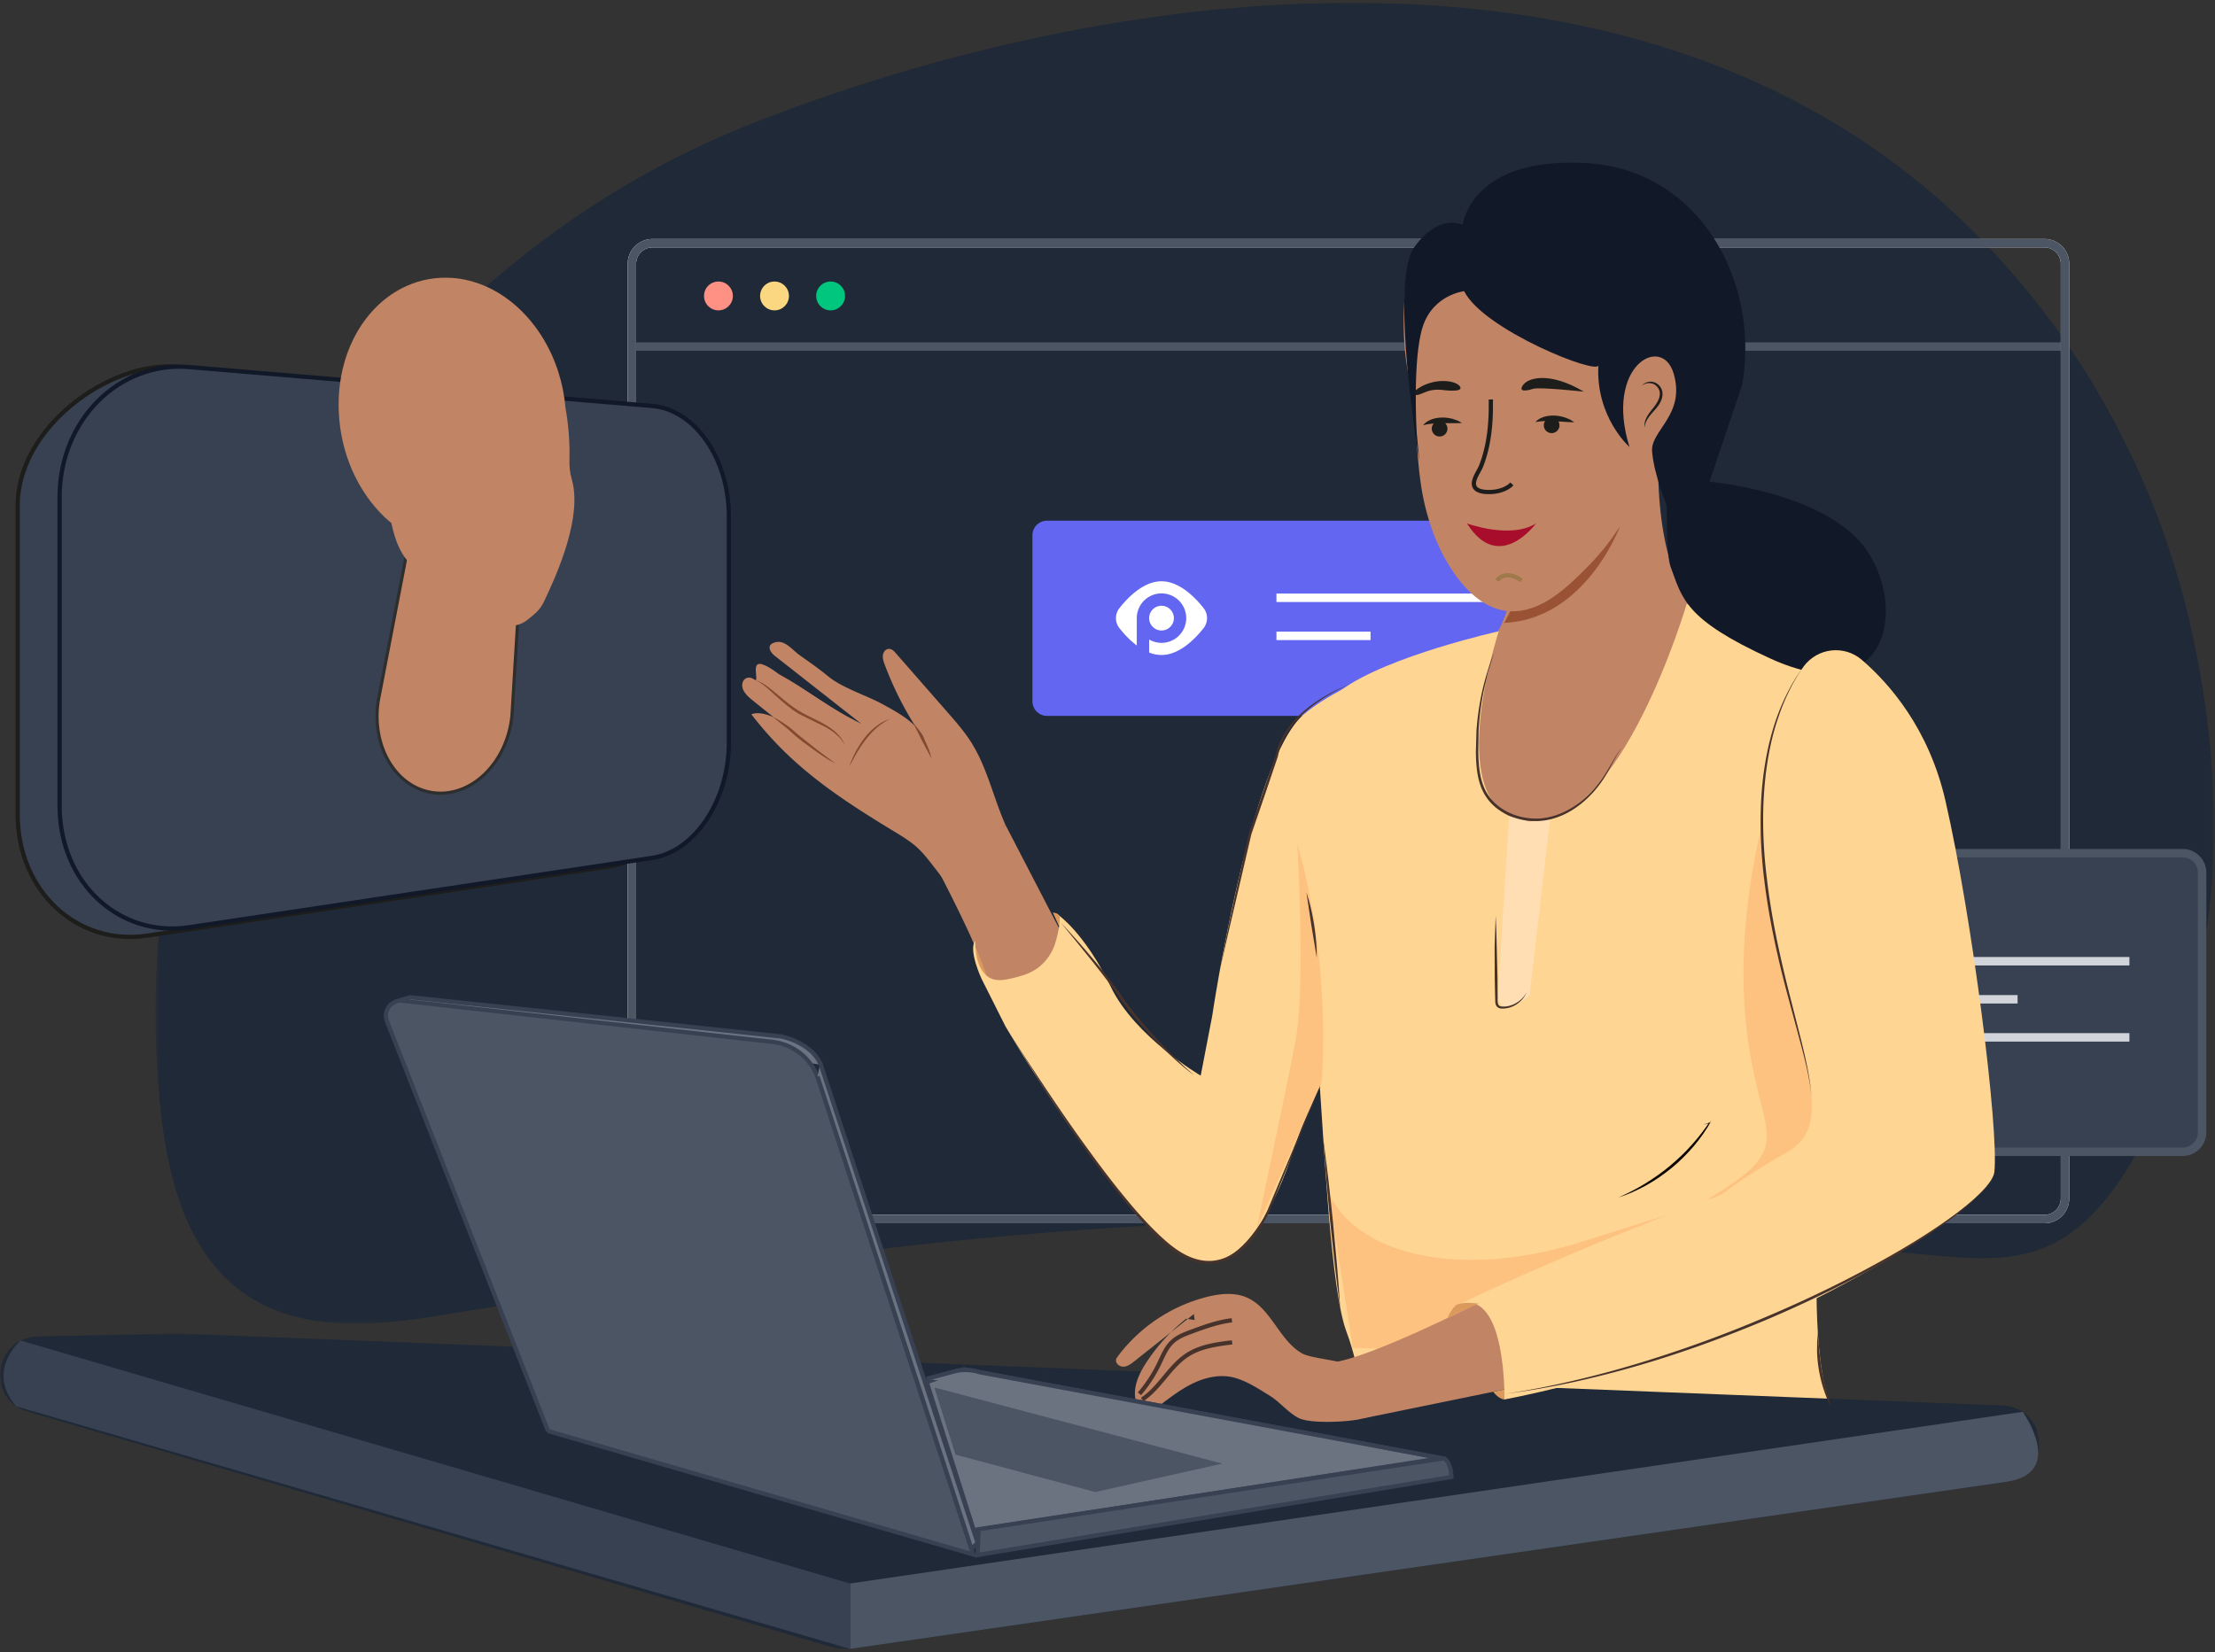 <svg xmlns="http://www.w3.org/2000/svg" xmlns:xlink="http://www.w3.org/1999/xlink" width="524" height="391"><rect width="100%" height="100%" fill="#333333" stroke="none"/><style><![CDATA[.B{fill:#fff}.C{fill:#c18465}.D{stroke:#2e2e2e}.E{stroke-linejoin:round}.F{stroke-width:.736}.G{stroke-linecap:round}.H{fill:#2e2e2e}.I{stroke:#374151}.J{fill:#374151}.K{fill:#111827}.L{stroke-width:2}.M{fill:#4b5563}.N{fill:#6b7280}.O{stroke:#4b5563}.P{fill:#4338ca}.Q{fill:#ffd593}.R{fill:#db995d}.S{fill:#fdc280}.T{stroke-width:.901}]]></style><defs><path id="A" d="M.395.095h486.972v312.548H.395z"/><path d="M.449 32.947v103.942c0 20.834 16.574 35.398 35.629 32.546h0l106.162-15.892c11.837-1.771 21.076-15.573 21.076-30.752h0V47.063c0-15.178-9.239-28.981-21.076-30.755h0L36.078.405a32.1 32.1 0 0 0-4.753-.357h0C14.349.048.449 13.868.449 32.947h0z" id="B"/><path d="M.449 32.947v103.942c0 20.834 16.574 35.398 35.629 32.546h0l106.162-15.892c11.837-1.771 21.076-15.573 21.076-30.752h0V47.063c0-15.178-9.239-28.981-21.076-30.755h0L36.078.405a32.1 32.1 0 0 0-4.753-.357h0C14.349.048.449 13.868.449 32.947" id="C"/><path id="D" d="M.022.031H482.41v74.732H.022z"/><path id="E" d="M479.671 287.897H150.392c-2.692 0-4.874-2.182-4.874-4.874V61.853c0-2.692 2.182-4.874 4.874-4.874h329.279c2.692 0 4.874 2.182 4.874 4.874v221.17c0 2.692-2.182 4.874-4.874 4.874z"/><path id="F" d="M169.404 69.461c0 1.886-1.528 3.414-3.414 3.414s-3.414-1.528-3.414-3.414 1.528-3.414 3.414-3.414 3.414 1.528 3.414 3.414"/><path id="G" d="M342.419 63.154a1.85 1.85 0 1 1-3.702 0 1.85 1.85 0 1 1 3.702 0"/><path id="H" d="M219.236 288.759l8.827-3.036 112.975 21.035-110.668 17.08z"/><path id="I" d="M219.236 287.97l6.547-1.748s2.664-.896 6.097.23l109.158 20.307"/><path id="J" d="M94.303 198.504l2.74-.814 87.734 9.277s7.165 1.309 9.406 6.696"/><path id="K" d="M129.644 300.336L91.54 203.371c-.981-2.496 1.045-5.141 3.71-4.844l87.46 9.723a12.98 12.98 0 0 1 10.905 8.878l36.626 112.416-100.597-29.208z"/><path id="L" d="M194.043 213.231l37.24 113.59-1.477 1.387L193.4 216.465"/><path id="M" d="M231.481 323.576l110.179-16.794s1.59.808 1.703 4.426l-112.112 18.466.23-6.098z"/></defs><g fill="none" fill-rule="evenodd"><g transform="translate(3.97 .567)"><g transform="translate(32.419)"><mask id="N" class="B"><use xlink:href="#A"/></mask><path d="M1.65 262.463l-.077-.717C-8.763 163.074 49.767 64.363 142.603 28.233c84.862-33.026 200.918-47.098 276.063 15.275 32.124 26.664 54.466 64.515 63.421 105.204 5.706 25.922 7.346 53.072 2.126 79.22-4.23 21.19-15.723 59.518-38.409 67.282-8 2.738-16.716 2.001-25.136 1.23-51.64-4.724-102.119-9.708-153.926-8.317a1045.47 1045.47 0 0 0-133.975 12.252l-59.594 9.409c-16.828 2.871-36.695 6.148-51.717-4.27-13.4-9.294-18.024-26.796-19.805-43.054" fill="#1f2937" mask="url(#N)"/></g><g class="L"><path d="M145.518 81.445h339.027" class="O"/><use xlink:href="#E" stroke="#fff"/><use xlink:href="#E" class="O"/></g><use xlink:href="#F" fill="#fe9184"/><use xlink:href="#F" x="13.268" fill="#fad780"/><use xlink:href="#F" x="26.536" fill="#00c77d"/><path d="M512.376 271.974H372.033a4.61 4.61 0 0 1-4.607-4.607v-61.452a4.61 4.61 0 0 1 4.607-4.607h140.343a4.61 4.61 0 0 1 4.607 4.607v61.452a4.61 4.61 0 0 1-4.607 4.607" class="J"/><path d="M512.376 271.974H372.033a4.61 4.61 0 0 1-4.607-4.607v-61.452a4.61 4.61 0 0 1 4.607-4.607h140.343a4.61 4.61 0 0 1 4.607 4.607v61.452a4.61 4.61 0 0 1-4.607 4.607z" class="L O"/><path d="M387.936 258.002h43.281a6.54 6.54 0 0 0 6.541-6.541v-31.218a6.54 6.54 0 0 0-6.541-6.54h-43.281a6.54 6.54 0 0 0-6.541 6.54v31.218a6.54 6.54 0 0 0 6.541 6.541" class="J"/><g fill="#fdfdf3"><path d="M404.087 232.697a6.89 6.89 0 0 0 6.877 6.877 6.89 6.89 0 0 0 6.877-6.877 6.89 6.89 0 0 0-6.877-6.877 6.89 6.89 0 0 0-6.877 6.877m-2.015 0c0-4.903 3.989-8.892 8.892-8.892s8.892 3.989 8.892 8.892-3.989 8.892-8.892 8.892-8.892-3.989-8.892-8.892"/><path d="M403.486 241.619l2.625-2.625-1.424-1.424-2.625 2.625z"/><path d="M400.711 239.819l-5.196 5.196a1.41 1.41 0 0 0 0 1.995l1.156 1.156a1.41 1.41 0 0 0 1.995 0l5.196-5.195a1.41 1.41 0 0 0 0-1.995l-1.156-1.156a1.41 1.41 0 0 0-1.995 0"/></g><path d="M448.162 226.882h51.621m-51.621 9.009h25.168m-25.168 9.009h51.621" stroke="#d1d5db" class="L"/><path d="M381.038 168.829H243.72a3.45 3.45 0 0 1-3.447-3.447v-39.294a3.45 3.45 0 0 1 3.447-3.447h137.318c1.904 0 3.447 1.543 3.447 3.447v39.294a3.45 3.45 0 0 1-3.447 3.447" fill="#6366f1"/><path d="M297.998 140.886h70.252m-70.252 9.009h22.259" stroke="#fff" class="L"/><path d="M270.806 142.774c1.615 0 2.924 1.309 2.924 2.924s-1.309 2.924-2.924 2.924-2.924-1.309-2.924-2.924 1.309-2.924 2.924-2.924m9.95.55c-2.039-2.582-5.734-6.346-9.95-6.346s-7.911 3.764-9.95 6.346c-1.098 1.391-1.098 3.357 0 4.748 1.008 1.277 2.421 2.842 4.101 4.098v-6.475h0a5.85 5.85 0 0 1 5.849-5.846 5.85 5.85 0 0 1 5.849 5.849 5.85 5.85 0 0 1-5.849 5.849c-1.067 0-2.064-.29-2.924-.789v3.079c.935.364 1.914.582 2.924.582 4.216 0 7.911-3.765 9.95-6.347 1.098-1.391 1.098-3.357 0-4.748" class="B"/><path fill="#faefeb" d="M407.486 246.328l14.225 5.927-3.985 2.189 5.245 5.385-3.52 3.358-5.114-5.823-2.861 3.575z"/><path stroke="#4f3b32" stroke-width=".611" d="M407.542 246.277l14.185 6.021-3.999 2.162 5.21 5.419-3.542 3.334-5.075-5.856-2.885 3.556z"/><path d="M140.389 204.42l-10.233 1.533-99.353 14.883C14.374 223.297.208 210.42.208 192.086v-73.05c0-18.333 21.473-34.202 37.901-32.822l102.279 11.263c10.16.853 18.143 12.55 18.143 26.026V177.2c0 13.476-7.983 25.698-18.143 27.22" class="J"/><path d="M140.389 204.42l-10.233 1.533-99.353 14.883C14.374 223.297.208 210.42.208 192.086v-73.05c0-18.333 21.473-34.202 37.901-32.822l102.279 11.263c10.16.853 18.143 12.55 18.143 26.026V177.2c0 13.476-7.983 25.698-18.143 27.22z" stroke="#1d1d1b"/><path d="M150.313 202.435l-10.233 1.533-99.353 14.883c-16.428 2.461-30.594-10.416-30.594-28.75v-73.05c0-18.333 14.167-32.143 30.594-30.764l109.586 9.204c10.16.853 18.143 12.55 18.143 26.026v53.697c0 13.476-7.983 25.698-18.143 27.22" class="J"/><path d="M150.313 202.435l-10.233 1.533-99.353 14.883c-16.428 2.461-30.594-10.416-30.594-28.75v-73.05c0-18.333 14.167-32.143 30.594-30.764l109.586 9.204c10.16.853 18.143 12.55 18.143 26.026v53.697c0 13.476-7.983 25.698-18.143 27.22z" stroke="#111827"/></g><g transform="translate(11.247 49.527)"><mask id="O" class="B"><use xlink:href="#B"/></mask><path d="M109.869 119.742c-.998 10.649-8.952 19.008-17.819 18.379-8.991-.638-15.312-10.202-13.895-21.229a10.68 10.68 0 0 1 .098-.661l5.637-29.234.715-3.72 3.437-17.797 24.805 5.263-1.097 17.977-.238 3.935-1.643 27.087z" mask="url(#O)" class="C"/><mask id="P" class="B"><use xlink:href="#C" href="#B"/></mask><path d="M109.869 119.742c-.998 10.649-8.952 19.008-17.819 18.379-8.991-.638-15.312-10.202-13.895-21.229a10.68 10.68 0 0 1 .098-.661l5.637-29.234.715-3.72 3.437-17.797 24.805 5.263-1.097 17.977-.238 3.935-1.643 27.087z" mask="url(#P)" class="D E F"/><mask id="Q" class="B"><use xlink:href="#D" href="#B"/></mask><path d="M110.688 105.993c-7.763.087-16.079-5.721-21.081-16.018a40.07 40.07 0 0 1-3.794-13.158l2.232-11.529 24.801 5.272-1.1 17.972-.226 3.94-.832 13.521z" fill="#995334" mask="url(#Q)"/><mask id="R" class="B"><use xlink:href="#C"/></mask><path d="M94.437 16.184c11.979.165 22.426 9.689 26.43 22.4.84 2.622 1.401 5.416 1.652 8.303.721 4.105 1.06 8.281.948 12.416-.042 1.519.105 3.058.528 4.502 2.561 8.729-3.1 21.766-6.516 28.939-1.045 2.195-2.092 2.865-3.819 4.298-1.943 1.613-4.42 1.955-6.637 1.013-7.184-3.054-13.532-8.157-20.28-13.351-3.022-2.326-4.515-6.226-5.415-10.481-.208-.173-.429-.328-.634-.507-6.303-5.537-10.78-14.073-11.674-23.927-1.698-18.726 10.065-33.816 25.417-33.605" mask="url(#R)" class="C"/><mask id="S" class="B"><use xlink:href="#F" href="#B"/></mask><path d="M94.437 16.184c11.979.165 22.426 9.689 26.43 22.4.84 2.622 1.401 5.416 1.652 8.303.721 4.105 1.06 8.281.948 12.416-.042 1.519.105 3.058.528 4.502 2.561 8.729-3.1 21.766-6.516 28.939-1.045 2.195-2.092 2.865-3.819 4.298-1.943 1.613-4.42 1.955-6.637 1.013-7.184-3.054-13.532-8.157-20.28-13.351-3.022-2.326-4.515-6.226-5.415-10.481-.208-.173-.429-.328-.634-.507-6.303-5.537-10.78-14.073-11.674-23.927-1.698-18.726 10.065-33.816 25.417-33.605z" mask="url(#S)" class="D E F"/><mask id="T" class="B"><use xlink:href="#G" href="#C"/></mask><path d="M69.02 49.789c.893 9.854 5.371 18.39 11.674 23.927a10.4 10.4 0 0 0 4.345-7.333c.194-1.893-.093-3.829-.075-5.735.017-1.919.406-3.972 1.66-5.125 1.056-.973 2.584-1.215 3.413-2.437 1.398-2.083-.154-5.3.111-8.006.211-2.15 1.606-3.828 3.232-4.689 1.614-.869 3.431-1.06 5.214-1.237 5.933-.595 11.781-1.178 17.516-.341 1.632.24 3.342.578 4.756-.23-4.003-12.71-14.45-22.234-26.43-22.4-15.351-.211-27.115 14.878-25.417 33.605" mask="url(#T)" class="K"/><mask id="U" class="B"><use xlink:href="#H" href="#C"/></mask><path d="M94.103 44.009c5.36-2.051 11.231-1.015 16.652.581 3.507 1.033 6.995 2.303 10.435 2.14 3.391-.16 6.829-2.025 8.192-5.763 1.356-3.716-.251-9.341-3.546-10.439 2.177-2.793 2.213-7.909.08-11.296-2.153-3.417-6.26-4.674-9.039-2.711-.196-1.722-1.512-3.141-2.879-3.668-1.374-.529-2.794-.35-4.169-.142-6.185.936-12.532 2.372-18.176 5.864-5.772 3.571-10.745 9.503-12.484 17.231-.902 4.011-1.107 17.599 3.722 19.672 2.409 1.034 2.946-3.94 4.283-5.897 1.78-2.604 4.251-4.547 6.928-5.571" mask="url(#U)" class="K"/><mask id="V" class="B"><use xlink:href="#I" href="#C"/></mask><path d="M81.983 75.307c-2.453.814-5.751-1.731-7.83-6.324-2.382-5.261-2.23-11.132.337-13.054 2.541-1.903 6.463.819 8.762 6.021.936 2.115 1.462 4.321 1.591 6.321" mask="url(#V)" class="C"/><path d="M81.983 75.307c-2.453.814-5.751-1.731-7.83-6.324-2.382-5.261-2.23-11.132.337-13.054 2.541-1.903 6.463.819 8.762 6.021.936 2.115 1.462 4.321 1.591 6.321" mask="url(#V)" class="D E F G"/><mask id="W" class="B"><use xlink:href="#J" href="#C"/></mask><path d="M84.843 68.271l.028.701" mask="url(#W)" class="C"/><path d="M84.843 68.271l.028.701" mask="url(#W)" class="D E F G"/><mask id="X" class="B"><use xlink:href="#K" href="#C"/></mask><path d="M76.454 58.581c-1.105.427-1.936 1.729-2.097 3.293s.353 3.323 1.3 4.445" mask="url(#X)" class="D E F G"/><mask id="Y" class="B"><use xlink:href="#L" href="#C"/></mask><path d="M106.055 54.9c-1.104-.771-2.302-1.143-3.504-1.319-1.21-.164-2.433-.103-3.62.162-1.194.265-2.351.74-3.425 1.422-1.155.734-2.027 1.667-2.82 2.897 2.176-.433 4.197-1.397 6.356-1.697 1.989-.276 4.126-.123 6.103.372.434.095.838.079 1.165-.322.191-.233.223-.609.138-.926-.068-.257-.214-.464-.394-.59" mask="url(#Y)" class="H"/><mask id="Z" class="B"><use xlink:href="#M" href="#C"/></mask><path d="M115.482 53.24a1.26 1.26 0 0 0 .145 1.361c.464.546.947.158 1.407-.118.995-.599 1.876-1.336 2.928-1.776.614-.257 1.246-.449 1.888-.572.476-.092 1.31.065 1.619-.43-.709-.715-1.596-1.077-2.472-1.229a5.11 5.11 0 0 0-2.447.212 5.6 5.6 0 0 0-2.201 1.391c-.315.331-.618.714-.867 1.161" mask="url(#Z)" class="H"/><mask id="a" class="B"><use xlink:href="#N" href="#C"/></mask><path d="M113.145 60.497s3.307 8.964 4.384 11.122a3.14 3.14 0 0 1-.255 3.121c-1.104 1.488-2.853 2.493-4.422 2.598" mask="url(#a)" class="D E F G"/><mask id="b" class="B"><use xlink:href="#O" href="#C"/></mask><path d="M113.67 74.98c-.857-.185-1.775.161-2.396.904" mask="url(#b)" class="D E F G"/><mask id="c" class="B"><use xlink:href="#P" href="#C"/></mask><path d="M106.159 63.903c-.299-1.143-.963-2.053-1.795-2.666s-1.825-.807-2.845-.67c-1.025.114-2.03.54-3.049 1.026s-2.058 1.06-3.199 1.393l2.715-2.222c.965-.679 2.104-1.25 3.385-1.418.638-.069 1.309-.034 1.943.155.633.2 1.231.551 1.675 1.013.91.9 1.391 2.212 1.169 3.388" mask="url(#c)" class="H"/><mask id="d" class="B"><use xlink:href="#Q" href="#C"/></mask><path d="M103.397 61.865c-.097-1.141-.941-2.011-1.888-1.941s-1.644 1.059-1.546 2.208.95 2.017 1.899 1.939 1.632-1.065 1.534-2.206" mask="url(#d)" class="H"/><mask id="e" class="B"><use xlink:href="#R" href="#C"/></mask><path d="M119.818 59.656c.067-.981-.517-1.879-1.309-2.008s-1.495.564-1.563 1.551.523 1.886 1.317 2.01 1.487-.572 1.554-1.553" mask="url(#e)" class="H"/><mask id="f" class="B"><use xlink:href="#S" href="#C"/></mask><path d="M115.336 61.553c-.006-.856.255-1.705.689-2.468.44-.759 1.078-1.434 1.878-1.89a4.42 4.42 0 0 1 2.645-.564c.898.097 1.749.476 2.34 1.098-.837-.165-1.61-.224-2.344-.131a5.41 5.41 0 0 0-2.034.666c-.621.353-1.189.83-1.706 1.389-.525.557-.984 1.198-1.468 1.9" mask="url(#f)" class="H"/><mask id="g" class="B"><use xlink:href="#T" href="#C"/></mask><path d="M116.528 85.962c-2.493 1.754-5.762 1.78-8.32.036" mask="url(#g)" class="D E F G"/><mask id="h" class="B"><use xlink:href="#U" href="#C"/></mask><path d="M117.83 81.208c-.726.949-1.771 1.516-2.836 1.54-.404.71-1.277.695-1.838.163-2.175.719-4.621.84-6.861.208" mask="url(#h)" class="D E F G"/><mask id="i" class="B"><use xlink:href="#V" href="#C"/></mask><path d="M101.787 84.409c-.013-.725.118-1.377.336-1.994a6.14 6.14 0 0 1 .928-1.725c.784-1.059 1.983-1.966 3.457-2.347.731-.186 1.516-.175 2.234-.002.723.165 1.364.518 1.925.883 1.116.769 1.987 1.551 3.03 1.97l-.197.043c.657-.561 1.063-1.333 1.726-2.173.339-.403.778-.812 1.352-1.05.566-.247 1.245-.307 1.854-.173 1.135.243 2.169.945 2.771 1.891.604.939.794 2.035.485 3.043-.038.12-.165.188-.285.151-.025-.007-.048-.019-.068-.034l-.005-.005-2.015-1.346c-.565-.29-1.075-.457-1.594-.591-.218-.06-.404-.148-.674-.246-.264-.093-.628-.191-1.034-.19a2.94 2.94 0 0 0-2.247.989c-.045.053-.116.07-.178.05l-.019-.006c-1.053-.345-2.279-.362-3.357-.025-.533.148-1.008.371-1.402.563l-1.068.494-2.337.914c-.919.367-1.938.828-3.321 1.148-.13.03-.26-.051-.29-.181-.003-.017-.006-.034-.006-.05" mask="url(#i)" class="K"/><mask id="j" class="B"><use xlink:href="#W" href="#C"/></mask><path d="M146.435 161.763c7.351-9.787 11.728-19.483 9.978-21.956-1.765-2.494-9.162 3.168-16.732 12.95-7.827 10.114-12.743 20.609-10.753 23.105 1.974 2.476 9.909-3.984 17.506-14.098" fill="#312e81" mask="url(#j)"/><mask id="k" class="B"><use xlink:href="#X" href="#C"/></mask><path d="M177.472 199.388h0c4.067-6.071 3.96-15.371-.243-20.869l-39.109-51.167c-6.219-8.136-16.521-8.471-22.398-.343-5.732 7.927-4.76 20.457 2.115 27.625l44.942 46.864c4.455 4.645 10.832 3.651 14.692-2.11" mask="url(#k)" class="C"/><mask id="l" class="B"><use xlink:href="#Y" href="#B"/></mask><path d="M177.472 199.388h0c4.067-6.071 3.96-15.371-.243-20.869l-39.109-51.167c-6.219-8.136-16.521-8.471-22.398-.343-5.732 7.927-4.76 20.457 2.115 27.625l44.942 46.864c4.455 4.645 10.832 3.651 14.692-2.11z" mask="url(#l)" class="D E T"/><mask id="m" class="B"><use xlink:href="#Z" href="#B"/></mask><path d="M128.714 175.483c-1.338-3.05 3.492-13.055 10.962-22.724 7.574-9.783 14.974-15.454 16.74-12.945a1.11 1.11 0 0 1 .094.182l.074-.101-17.132-23.139c-7.095-9.577-19.457-9.651-26.883.417-1.432 1.941-2.564 4.083-3.393 6.382-2.975 8.248-1.932 17.974 2.877 24.773l16.66 27.154z" mask="url(#m)" class="P"/><mask id="n" class="B"><use xlink:href="#a" href="#C"/></mask><path d="M145.132 140.546l-9.48 124.474-85.419 32.374-20.136-135.64c-3.425-23.07 11.129-46.05 31.58-51.439l18.279-2.918s5.36 23.128 16.601 22.134c10.761-.952 14.129-23.537 14.129-23.537l3.356.751s1.497-.672 6.558 1.257l.014-.001c10.031 3.81 24.517 12.585 24.517 32.546" mask="url(#n)" class="P"/><mask id="o" class="B"><use xlink:href="#b" href="#C"/></mask><path d="M29.553 185.268c13.474 5.387 25.506 6.115 27.428 1.879 1.908-4.206-6.752-12.013-19.876-17.699-13.764-5.964-27.255-7.388-29.525-2.879-2.288 4.543 7.833 13.045 21.974 18.699" fill="#312e81" mask="url(#o)"/><mask id="p" class="B"><use xlink:href="#c" href="#C"/></mask><path d="M-6.339 267.878h0c9.575 2.423 21.687-5.984 27.093-18.401l41.906-96.266c5.526-12.694 2.071-26.623-7.738-30.686-9.681-4.01-21.979 3.028-27.239 16.065l-41.634 103.192c-4.971 12.323-1.586 23.767 7.613 26.096" mask="url(#p)" class="C"/><mask id="q" class="B"><use xlink:href="#d" href="#B"/></mask><path d="M-6.339 267.878h0c9.575 2.423 21.687-5.984 27.093-18.401l41.906-96.266c5.526-12.694 2.071-26.623-7.738-30.686-9.681-4.01-21.979 3.028-27.239 16.065l-41.634 103.192c-4.971 12.323-1.586 23.767 7.613 26.096z" mask="url(#q)" class="D E T"/><mask id="r" class="B"><use xlink:href="#e" href="#B"/></mask><path d="M7.953 166.014c3.108-3.824 15.996-2.255 29.146 3.425 13.126 5.692 21.798 13.499 19.875 17.717a1.97 1.97 0 0 1-.154.255l.133.052 16.4-37.84c6.168-14.241 1.621-30.336-10.252-35.503a19.5 19.5 0 0 0-7.159-1.628c-8.915-.309-18.178 5.332-23.534 14.959L7.953 166.014z" mask="url(#r)" class="P"/><mask id="s" class="B"><use xlink:href="#f" href="#C"/></mask><path d="M85.039 66.383s10.4 29.926 16.982 17.306c0 0 5.127 10.202 10.386 5.261 0 0 8.409.499 9.169-7.307 0 0 2.088-4.256 2.993-10.963 0 0 4.146 19.448-4.633 28.61-9.112 9.509-29.132 1.369-33.695-11.147-4.646-12.741-1.203-21.759-1.203-21.759" mask="url(#s)" class="K"/></g><g transform="translate(0 38.279)"><path d="M357.029 100.468s1.992 4.525-6.265 16.738c-18.566 27.461 13.888 71.922 33.845 25.219s15.127-37.555 15.127-37.555-7.128-8.498-7.468-31.378-35.24 26.975-35.24 26.975" class="C"/><path d="M309.176 177.784l2.556 33.839c1.626 22.382 3.048 55.082 6.784 65.17s3.377 17.186 3.377 17.186 74.335 14.571 112.818 4.11c0 0-11.208-13.15 0-86.466 9.443-61.768 1.223-95.897 1.223-95.897s-18.224-3.294-36.909-11.146c0 0-15.5 53.029-37.17 51.534s-7.285-45.021-7.285-45.021-26.215 5.817-37.224 13.874-12.654 35.631-8.171 52.817" class="Q"/><g transform="translate(0 277.217)"><mask id="t" class="B"><use xlink:href="#D"/></mask><path d="M473.689 17.086L42.256.042 41.39.035 8.908.747C-1.466.974-3.404 15.618 6.554 18.535L197.24 74.396c1.249.366 2.562.459 3.851.273l273.539-39.527c10.931-1.579 10.096-17.62-.94-18.056" fill="#1f2937" mask="url(#t)"/></g><path d="M201.09 351.886v-15.472l277.426-40.623s10.383 14.506-3.887 16.568L201.09 351.886" class="M"/><path d="M201.09 336.414L4.88 278.923s-8.365 7.093-1.056 15.561l197.266 57.402v-15.472z" class="J"/><path d="M383.264 86.207s-8.089 22.033-27.401 22.908l2.218-4.243c-2.118-1.846 10.045-.179 25.182-18.665" fill="#995334"/><path d="M332.652 28.614s-1.708 11.107.634 22.211c1.798 8.522 1.605 17.309 2.911 25.9 1.294 8.507 4.678 17.745 10.613 24.126 2.729 2.934 6.259 5.28 10.365 5.496 7.293.382 13.301-5.396 18.063-10.17 7.368-7.386 12.812-16.468 14.804-26.774.04-.21 2.008-1 2.232-1.133 1.682-1 3.256-2.253 4.5-3.773 3.764-4.593 1.906-12.471.66-17.905-.484-2.113-.695-3.514-2.861-3.427-1.913.077-4.339-2.018-5.415-.434-1.018 1.499-3.149 4.912-3.804 6.601s-3.667 9.447-3.114 11.173c-1.508-4.127 3.978-14.84 2.989-19.143-.953-4.145-2.113-5.46-2.366-9.715 0 0-26.126 2.902-37.009-8.593l-13.204 5.559z" class="C"/><g fill="#1d1d1b"><path d="M363.247 61.615c.519-.674 1.332-1.051 2.125-1.291.808-.234 1.649-.304 2.472-.259.827.032 1.632.209 2.409.448l1.129.462 1.053.64c-.421.032-.82.008-1.216-.011l-1.17-.071-2.271-.147-2.235-.04c-.749.025-1.495.075-2.295.269m-26.563.741c.477-.705 1.264-1.132 2.041-1.42.791-.284 1.628-.406 2.451-.412.827-.021 1.641.107 2.431.297l1.157.392 1.09.573c-.419.058-.818.06-1.215.065l-1.172.001c-.772.008-1.528-.022-2.276-.005l-2.233.099c-.746.071-1.487.167-2.274.41"/><use xlink:href="#G"/><use xlink:href="#G" x="26.503" y="-0.798"/><path d="M362.721 53.707s-3.736 1.307-2.553-.685 6.414-3.425 14.509 1.37c0 0-10.094-1.098-11.956-.685m-21.794.249s5.417.81 4.483-.747-6.526-2.317-10.648.957c0 0-.685 1.346.748.973s2.492-1.389 5.417-1.183"/></g><path d="M352.688 56.245c.055 3.573-.113 7.171-.825 10.68-.353 1.742-.84 3.458-1.493 5.112-.51 1.295-2.202 3.382-1.56 4.805.582 1.29 2.668 1.342 3.878 1.3 1.719-.059 3.757-.632 4.981-1.909" stroke="#1d1d1b"/><path d="M347.034 85.574s10.294 3.804 16.336 0c0 0-8.727 12.084-16.336 0" fill="#a80e2b"/><path d="M354.159 99.086s1.841-2.802 5.777 0" stroke="#9e7949"/><path d="M388.433 52.959c.415-.502 1.055-.812 1.727-.904.677-.085 1.404.115 1.962.542a2.91 2.91 0 0 1 1.119 1.761c.14.709.006 1.43-.24 2.066-.259.635-.625 1.203-1.031 1.726l-1.271 1.462c-.822.945-1.571 2.006-1.632 3.323-.105-.641.007-1.315.236-1.939.243-.62.604-1.184.993-1.707.781-1.045 1.655-1.974 2.09-3.11.226-.554.331-1.145.24-1.71-.081-.563-.389-1.085-.826-1.473-.864-.797-2.342-.844-3.367-.039" fill="#1d1d1b"/><path d="M335.746 70.617s-7.151-42.261-1.148-50.452 11.435-5.227 11.435-5.227 1.768-16.09 28.986-14.64 41.35 28.223 37.139 52.402l-7.747 23.004s28.051 2.479 37.361 16.47 4.573 37.948-22.963 25.369c-20.337-9.29-20.816-14.212-23.614-21.757-.99-2.671-.891-14.447-.891-14.447s-2.979-7.165-3.468-12.734c-.444-5.061 7.965-8.637 5.106-18.474-2.744-9.439-16.439-1.919-10.461 17.356 0 0-8.036-7.081-7.351-19.375.121 2.547-27.249-8.367-31.755-17.491 0 0-7.358.798-9.813 8.442s-1.42 25.021-1.42 25.021" class="K"/><path d="M237.888 156.962c-2.875-6.458-4.338-13.574-8.107-19.554-1.618-2.567-3.626-4.863-5.624-7.146l-12.243-13.991c-.48-.549-1.054-1.147-1.846-.983-.491.101-.883.489-1.065.956-.358.922-.039 1.86.289 2.738a79.64 79.64 0 0 0 9.482 17.954c-1.505-4.031-6.389-6.637-10.173-8.687s-9.28-3.724-12.615-6.443c-2.561-2.087-4.003-3.047-6.694-4.965-2.06-1.469-3.682-3.922-6.168-3.051-.363.127-.738.307-.926.642-.48.859.414 1.943 1.047 2.44l20.47 16.076c-7.04-3.247-12.656-7.967-19.467-11.67-8.25-6.237-3.361 2.846-5.906 1.158-1.119-.742-2.399-.362-2.703.945-.365 1.567 1.027 2.949 2.283 3.96l5.042 4.064c-1.526-.681-3.67-1.295-5.215-.658a83.95 83.95 0 0 0 10.122 10.985c7.153 6.493 15.365 11.698 23.621 16.714 1.939 1.178 3.897 2.358 5.564 3.896 1.359 1.254 2.498 2.723 3.632 4.184l2.18 2.812" class="C"/><g fill="#844a30"><path d="M182.762 131.301c1.388.705 2.709 1.532 3.958 2.476.633.466 1.197 1.026 1.774 1.508l1.788 1.462 3.643 2.866 3.728 2.763c-1.398-.681-2.699-1.543-3.983-2.411l-3.771-2.731-1.815-1.468-1.725-1.545-3.598-2.92m18.136 11.786a26.92 26.92 0 0 1 1.54-3.499 21.59 21.59 0 0 1 2.067-3.236c.794-1.008 1.688-1.951 2.714-2.731 1.02-.784 2.158-1.422 3.377-1.803a14.77 14.77 0 0 0-3.144 2.088c-.947.822-1.801 1.747-2.57 2.74-.777.986-1.466 2.044-2.124 3.122l-1.859 3.319"/><path d="M199.907 138.043c-.535-.993-1.266-1.855-2.118-2.566-.84-.726-1.78-1.329-2.763-1.847l-6.06-2.991c-1.955-1.19-3.689-2.67-5.344-4.195l-2.511-2.232c-.859-.713-1.796-1.332-2.824-1.796 1.082.328 2.077.908 3.012 1.546.926.657 1.786 1.394 2.648 2.115 1.717 1.445 3.424 2.904 5.345 4.014 1.891 1.156 4.013 1.954 5.974 3.113.977.583 1.914 1.248 2.734 2.044.803.806 1.503 1.738 1.908 2.795m16.11-5.26c1.082 1.186 1.941 2.541 2.681 3.952.722 1.42 1.331 2.906 1.669 4.475l-2.236-4.183-2.114-4.245"/></g><path d="M203.717 132.948c-7.04-3.247-12.656-7.967-19.467-11.67-7.558-5.714-4.877.133-5.411 1.37" class="C"/><path d="M250.544 178.345s-.087-.525-1.475-.699l1.475 3.264s.435-.385 0-2.566m-19.893 5.981l2.396 3.483.965 5.224-1.681-.492-1.962-5.169z" class="R"/><path d="M222.277 168.352s9.314 17.683 11.392 25.076c0 0 9.901 9.326 19.725-6.553l-15.506-29.913-15.61 11.39z" class="C"/><path d="M351.923 112.328s-30.79 7.663-43.493 18.439-21.67 71.402-21.67 71.402l-2.713 14.075s-15.51-9.13-21.239-20.97c-6.219-12.854-12.491-17.097-12.509-17.109 1.079.728-.468 6.235-.771 7.08-.735 2.052-1.976 3.89-3.681 5.259-1.43 1.149-3.116 1.843-4.875 2.31-3.624.962-7.012 1.896-9.072-2.208-.965-1.922-1.115-4.135-1.248-6.281-1.565 2.402 1.54 8.981 1.54 8.981l5.657 11.253s24.166 41.596 41.022 53.552 27.316-24.961 27.316-24.961" class="Q"/><path d="M355.905 292.879s-1.287-.024-2.657-1.833l3.922-.803-1.265 2.637z" class="R"/><path d="M375.132 255.247c-27.204 8.952-53.347 4.611-60.83-11.232l5.726 36.631 57.881 2.187 16.837-33.715" class="S"/><path d="M349.418 270.192s-26.126 13.244-34.384 13.907 7.471 13.242 7.471 13.242l34.665-7.098s2.386-18.556-7.752-20.051" class="C"/><path d="M419.69 146.739s-9.396 26.768-6.78 55.91 13.949 29.21-9.355 43.107l29.988 11.309 3.707-29.142-7.098-25.274c-1.868-5.737-2.615-31.886-2.989-34.503s-7.472-21.407-7.472-21.407" class="S"/><path d="M417.899 171.619c4.577 34.118 18.41 54.973 5.138 62.569-8.295 4.748-12.833 7.947-15.069 9.679-1.288.997-2.89 1.315-4.414 1.888-34.759 13.041-57.986 24.436-57.986 24.436 10.835-2.989 10.337 22.687 10.337 22.687s14.945-2.885 24.321-6.135c28.609-3.012 90.456-37.735 91.576-47.695s-5.231-60.281-11.582-87.9c-3.909-16.998-13.195-27.622-19.759-33.281-4.195-3.616-10.567-2.858-13.822 1.622-5.747 7.908-12.554 23.697-8.74 52.127" class="Q"/><path d="M282.607 274.068l-.177-1.407-14.11 11.191c-.753.597-1.577 1.222-2.537 1.261s-1.999-.834-1.735-1.759c.074-.258.235-.481.395-.696a38.1 38.1 0 0 1 21.031-14.045c3.133-.791 6.553-1.153 9.513.144 5.708 2.5 7.588 10.041 12.975 13.174 3.741 2.177 20.81 1.497 20.67 10.946-.046 3.114-3.137 3.591-6.126 4.463s-12.511 1.352-15.278-.076c-2.578-1.331-4.405-3.785-6.878-5.302-2.646-1.624-5.067-3.264-8.039-4.162-3.294-.994-6.908-.26-10.014 1.22s-5.817 3.656-8.576 5.712c-.626.467-1.766.779-1.974.026-.362.616-1.289.697-1.896.318s-.937-1.076-1.124-1.766c-.855-3.151.668-6.44 2.452-9.174 2.562-3.928 5.756-7.443 9.421-10.369" class="C"/><path d="M269.566 291.523a32.77 32.77 0 0 0 4.622-7.053c.904-1.868 1.675-3.886 3.203-5.292 1.272-1.171 2.94-1.794 4.564-2.39 3.087-1.133 6.211-2.276 9.478-2.646m-21.246 18.737c4.236-2.777 6.524-7.883 10.795-10.606 3.09-1.97 6.863-2.467 10.5-2.918" stroke="#47332b"/><path d="M361.857 156.114l4.833-.572-4.833 41.671s-6.714 6.226-7.529 0l2.695-42.377 4.834 1.279z" fill="#ffdeb3"/><path d="M306.916 161.36s1.936 34.108-.41 46.438-9.251 44.741-9.251 44.741l15.385-34.653s2.637-26.972-5.724-56.525" class="S"/><g fill="#47332b"><path d="M355.903 291.561c5.347-.79 10.655-1.815 15.914-3.043a239.02 239.02 0 0 0 15.651-4.168c10.337-3.121 20.499-6.819 30.426-11.063 9.943-4.205 19.668-8.939 29.06-14.265 4.693-2.665 9.297-5.496 13.7-8.618 2.201-1.559 4.355-3.191 6.37-4.986 1.002-.901 1.972-1.843 2.846-2.87.431-.517.848-1.051 1.192-1.631.346-.574.654-1.192.742-1.867-.074.677-.372 1.305-.707 1.888-.333.59-.742 1.133-1.164 1.662-.857 1.049-1.812 2.013-2.799 2.938-1.986 1.842-4.114 3.521-6.29 5.13-4.377 3.185-8.963 6.071-13.636 8.796-4.671 2.732-9.463 5.25-14.311 7.651a289.93 289.93 0 0 1-14.744 6.781c-9.969 4.203-20.151 7.918-30.541 10.94-5.195 1.507-10.438 2.852-15.724 3.997-5.29 1.125-10.622 2.046-15.984 2.729m70.732-172.067a40.33 40.33 0 0 0-3.321 5.613c-.959 1.95-1.812 3.955-2.498 6.016-1.453 4.096-2.364 8.367-2.948 12.665-.566 4.304-.807 8.65-.758 12.993.04 4.343.353 8.684.903 12.995.997 8.64 2.825 17.166 4.92 25.612l3.219 12.665c1.026 4.232 2.004 8.502 2.38 12.847-.484-4.334-1.565-8.564-2.694-12.766l-3.399-12.621c-2.201-8.434-4.03-16.988-5.083-25.659a111.47 111.47 0 0 1-.848-13.069c-.021-4.367.208-8.745.856-13.068s1.622-8.605 3.147-12.702c.742-2.055 1.647-4.048 2.658-5.981 1-1.939 2.165-3.791 3.464-5.54m6.459 175.043c-.695-1.34-1.249-2.75-1.714-4.188-.472-1.438-.816-2.916-1.078-4.407-.247-1.494-.412-3.002-.441-4.516l.019-2.266.214-2.253.046 1.128.064 1.123.165 2.238.585 4.435.914 4.379 1.227 4.327M309.062 172.902c.836 2.48 1.392 5.04 1.81 7.617.398 2.58.658 5.186.625 7.803l-1.278-7.7-1.157-7.72m3.972 58.138l1.252 9.988 1.077 10.005.924 10.02.408 5.016.339 5.023-.662-4.99-.591-4.997-1.076-10.006-.923-10.021-.748-10.037m70.724-92.584c-1.867 2.58-2.981 5.6-4.844 8.215-1.835 2.611-4.128 4.936-6.854 6.653-2.707 1.72-5.917 2.776-9.17 2.681-3.23-.075-6.474-1.131-9.018-3.189a11.56 11.56 0 0 1-3.037-3.8c-.726-1.464-1.139-3.054-1.37-4.645s-.301-3.197-.32-4.791l.128-4.783a64.13 64.13 0 0 1 1.35-9.458c.709-3.106 1.629-6.161 2.804-9.114l-1.41 4.549-1.077 4.633c-.615 3.109-1.009 6.26-1.159 9.421l-.064 4.744c.028 1.582.109 3.161.343 4.711s.643 3.069 1.34 4.451a10.94 10.94 0 0 0 2.891 3.573c2.398 1.966 5.508 3.008 8.614 3.098 3.126.12 6.21-.903 8.89-2.511 2.69-1.622 4.99-3.867 6.858-6.41 1.924-2.51 3.116-5.53 5.106-8.027m-64.602-14.712c-1.929.801-3.78 1.778-5.554 2.871a35.93 35.93 0 0 0-4.995 3.725c-1.539 1.391-2.922 2.955-4.029 4.697-1.096 1.747-1.891 3.672-2.278 5.687l-.004.021-.007.019-3.117 9.199-3.151 9.187.009-.031-3.696 15.863-1.858 7.929-1.818 7.939 1.546-7.999 1.688-7.969 3.528-15.903.003-.015.006-.017 3.139-9.191 3.174-9.179-.011.04a17.13 17.13 0 0 1 .922-3.05c.425-.975.925-1.913 1.505-2.799 1.169-1.767 2.609-3.331 4.195-4.711s3.321-2.58 5.134-3.629 3.702-1.97 5.667-2.683m-81.307 80.812c2.789 4.489 5.667 8.922 8.599 13.317 2.918 4.404 5.896 8.768 8.966 13.066 3.08 4.289 6.203 8.549 9.512 12.659 3.316 4.095 6.755 8.128 10.685 11.611 1.963 1.727 4.103 3.289 6.544 4.171 1.215.431 2.49.703 3.773.704 1.282.01 2.562-.236 3.759-.706 2.406-.944 4.428-2.709 6.086-4.71 1.656-2.018 3.018-4.287 4.105-6.668l6.146-14.606 6.209-14.591-5.91 14.712-5.98 14.691c-1.076 2.437-2.432 4.755-4.128 6.826-1.691 2.054-3.77 3.898-6.307 4.907-1.26.502-2.621.768-3.981.762-1.363.004-2.711-.279-3.984-.727-2.555-.914-4.768-2.524-6.766-4.267-3.974-3.549-7.405-7.61-10.719-11.732-3.296-4.142-6.438-8.401-9.457-12.743a437.79 437.79 0 0 1-8.821-13.182l-8.328-13.494"/><path d="M250.973 180.054c2.748 2.924 5.396 5.939 7.977 9.014 1.298 1.531 2.541 3.108 3.766 4.703.611.798 1.209 1.607 1.788 2.433.586.83 1.125 1.655 1.725 2.454 2.337 3.232 4.975 6.253 7.697 9.182 1.36 1.467 2.758 2.901 4.194 4.295 1.421 1.411 2.899 2.764 4.418 4.074-3.215-2.406-6.159-5.159-8.98-8.017-2.812-2.871-5.458-5.908-7.863-9.146-.597-.81-1.147-1.67-1.709-2.484-.563-.822-1.149-1.631-1.749-2.43-1.194-1.604-2.445-3.168-3.679-4.745l-3.777-4.677-3.808-4.657z"/></g><path d="M344.495 270.522s-.97.701-2.091 3.039l7.36-3.37s-3.697-.543-5.268.331" class="R"/><use xlink:href="#H" class="N"/><use xlink:href="#H" class="I"/><use xlink:href="#I" class="N"/><use xlink:href="#I" class="I"/><use xlink:href="#J" class="N"/><use xlink:href="#J" class="I"/><use xlink:href="#K" class="M"/><use xlink:href="#K" class="I"/><use xlink:href="#L" class="N"/><use xlink:href="#L" class="I"/><use xlink:href="#M" class="M"/><use xlink:href="#M" class="I"/><path d="M221.028 290.032l68.117 18.016-30.039 6.721-33.068-8.846z" class="M"/><path d="M353.829 178.349l.156 3.723.101 3.717.179 7.442.022 3.722c.093 1.169-.329 2.775.865 2.911 1.129.147 2.388-.165 3.428-.755a6.43 6.43 0 0 0 2.564-2.562c-.95 2.304-3.419 3.996-6.077 3.819-.338-.044-.723-.191-.979-.505s-.322-.692-.352-1.02l-.052-1.88-.081-3.721-.024-7.444.25-7.447" fill="#47332b"/><path d="M382.829 245.094c2.218-.975 4.367-2.081 6.42-3.339 2.041-1.276 4.024-2.645 5.855-4.204 1.839-1.547 3.593-3.199 5.178-5.008 1.616-1.784 3.068-3.712 4.415-5.718l.167.097c-.405.667-1.257.973-1.956.748.716.146 1.477-.234 1.788-.842l.166.097c-1.172 2.127-2.593 4.117-4.152 5.989-1.588 1.845-3.307 3.587-5.195 5.132-1.894 1.533-3.886 2.954-6.023 4.124-2.124 1.188-4.355 2.183-6.664 2.924" fill="#0c0801"/></g></g></svg>
